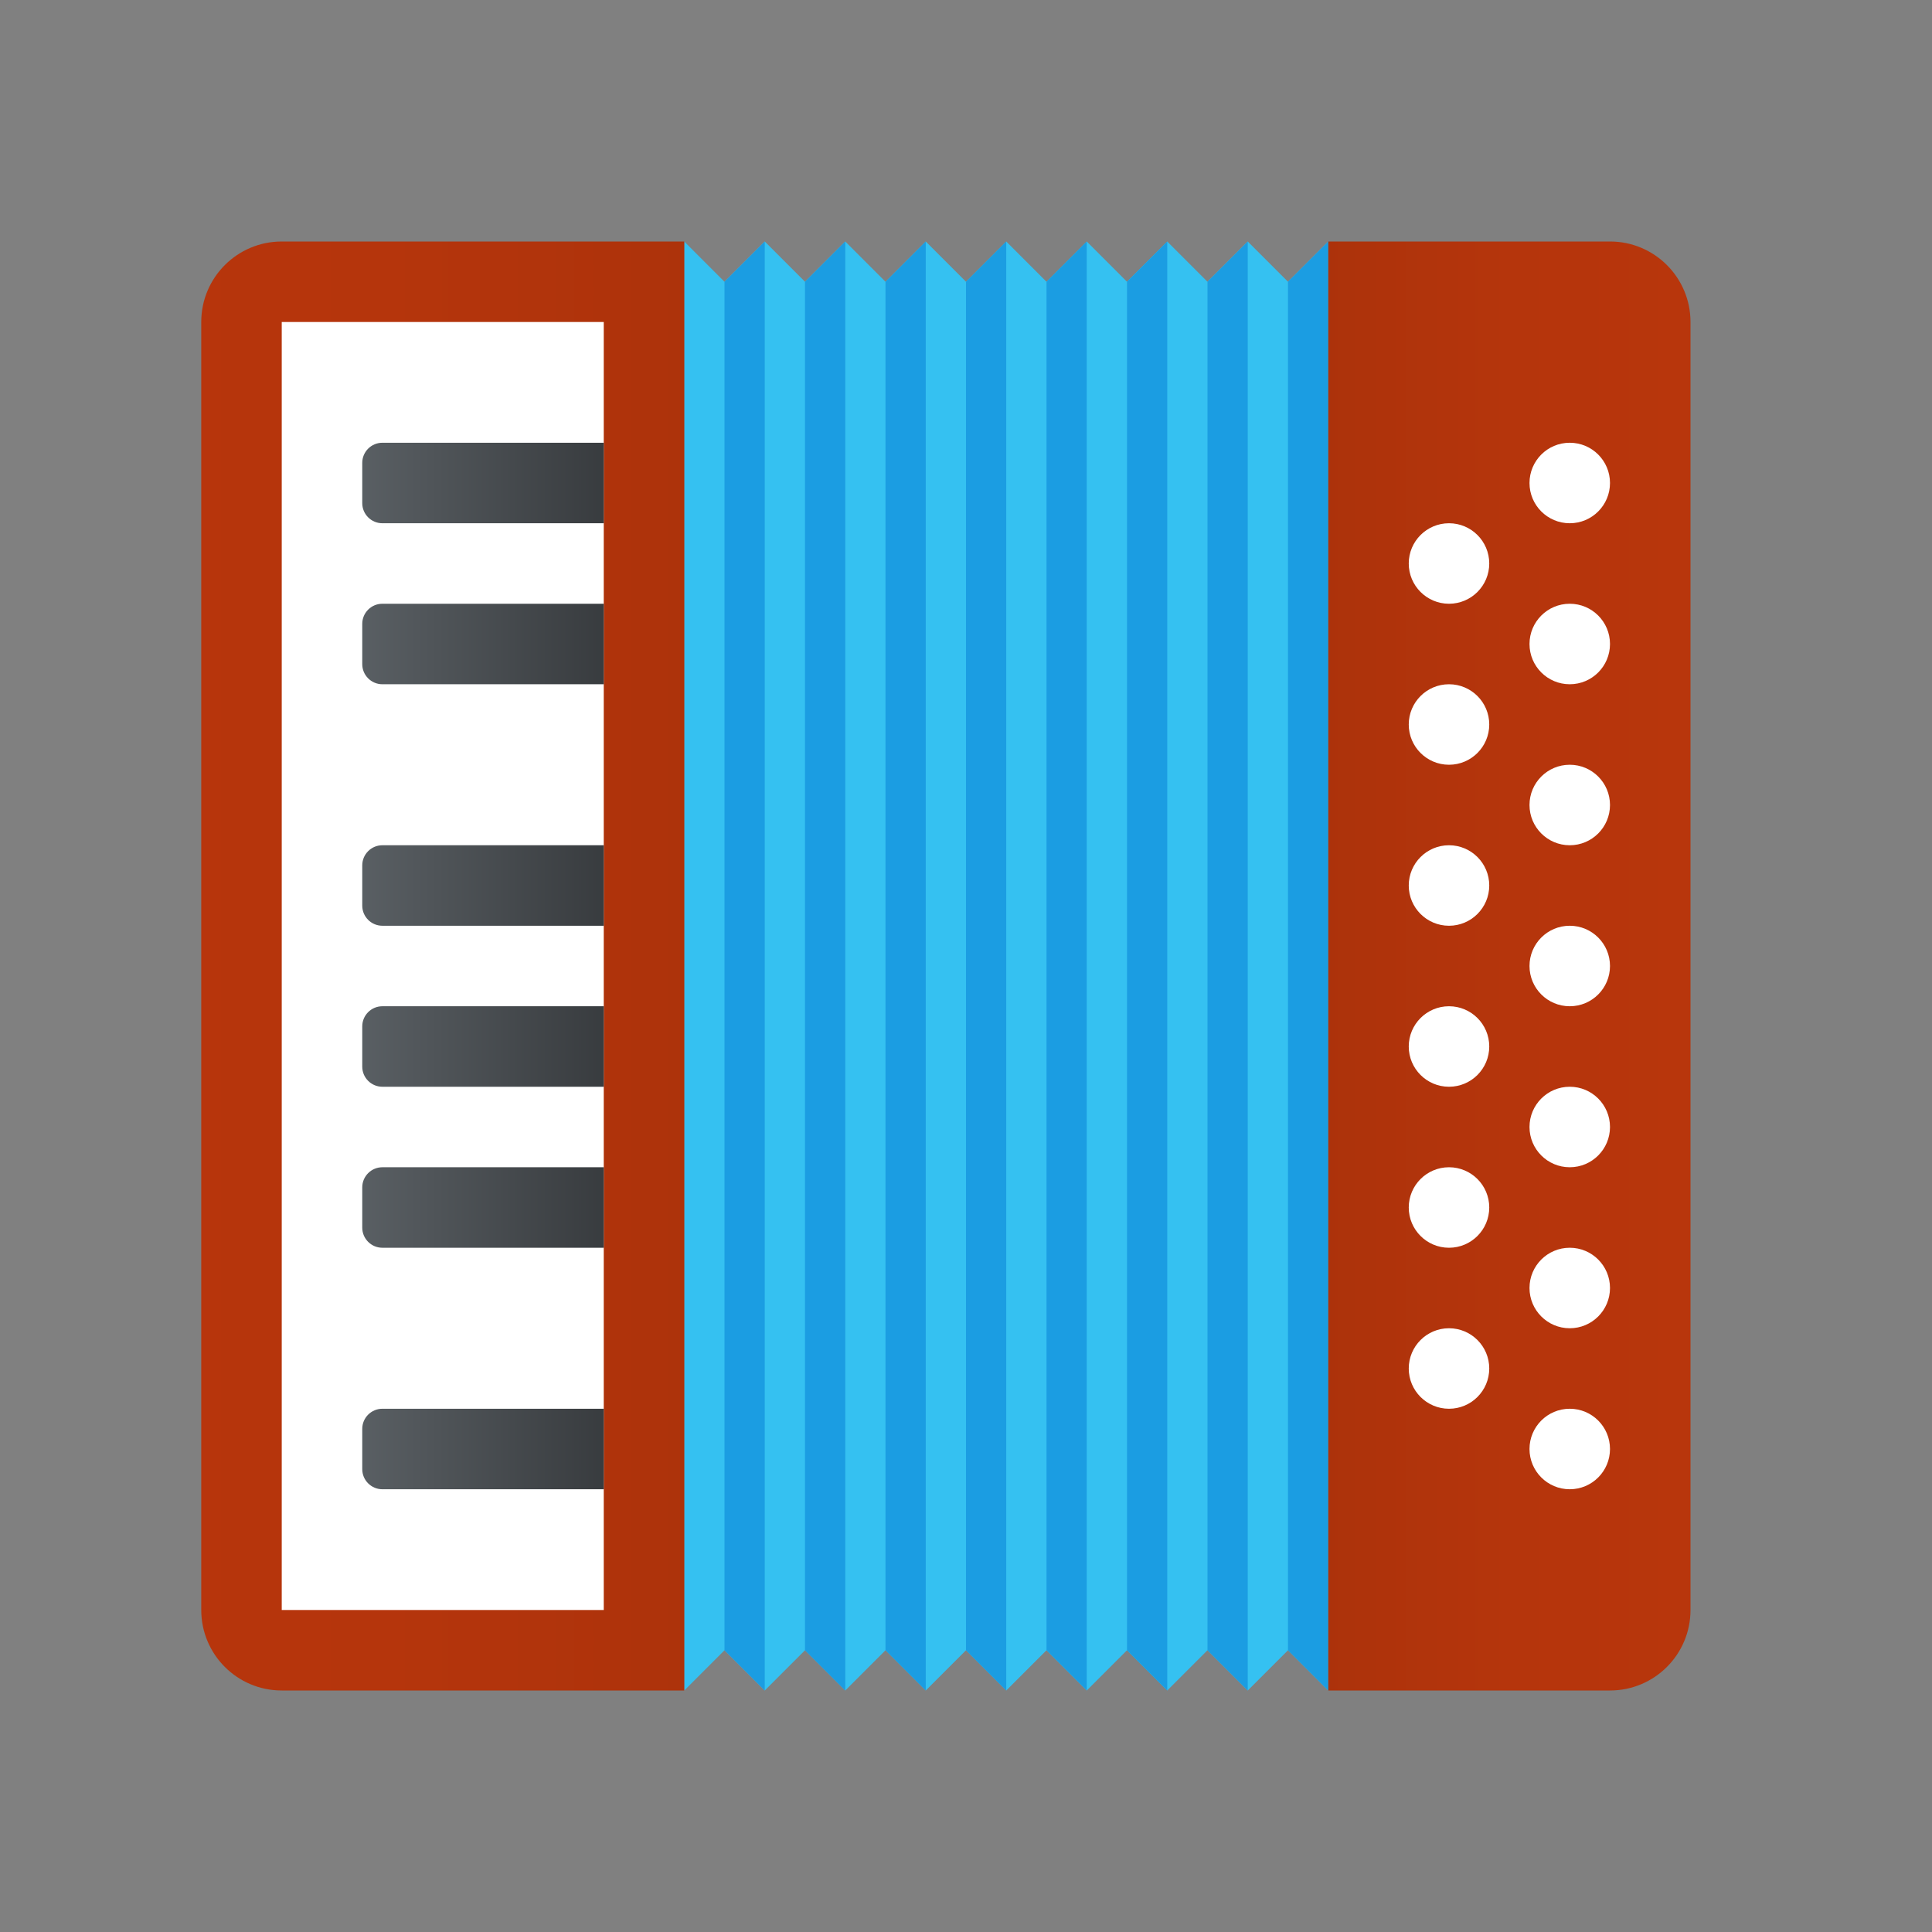 <svg xmlns="http://www.w3.org/2000/svg" viewBox="0 0 48 48"><rect x="0" y="0" width="48" height="48" fill="#808080" stroke="none"/><path fill="#35c1f1" d="M33,42l-1-1l-1,1l-1-1l-1,1l-1-1l-1,1l-1-1l-1,1l-1-1l-1,1l-1-1l-1,1l-1-1l-1,1l-1-1l-1,1V6l1,1l1-1	l1,1l1-1l1,1l1-1l1,1l1-1l1,1l1-1l1,1l1-1l1,1l1-1l1,1l1-1V42z"/><linearGradient id="fVyPU55cC2blBMB0cXrWAa" x1="-1.304" x2="18.97" y1="24" y2="24" gradientUnits="userSpaceOnUse"><stop offset="0" stop-color="#b9360c"/><stop offset=".537" stop-color="#b5350c"/><stop offset=".999" stop-color="#ab320b"/></linearGradient><path fill="url(#fVyPU55cC2blBMB0cXrWAa)" d="M17,42H7c-1.105,0-2-0.895-2-2V8c0-1.105,0.895-2,2-2h10V42z"/><path fill="#fff" d="M7,8h8v32H7V8z"/><path fill="#1b9de2" d="M33,42l-1-1V7l1-1V42z M31,42l-1-1V7l1-1V42z M29,42l-1-1V7l1-1V42z M27,42l-1-1V7l1-1V42z M25,42	l-1-1V7l1-1V42z M23,42l-1-1V7l1-1V42z M21,42l-1-1V7l1-1V42z M19,42l-1-1V7l1-1V42z"/><linearGradient id="fVyPU55cC2blBMB0cXrWAb" x1="43.435" x2="32.39" y1="24" y2="24" gradientUnits="userSpaceOnUse"><stop offset="0" stop-color="#b9360c"/><stop offset=".537" stop-color="#b5350c"/><stop offset=".999" stop-color="#ab320b"/></linearGradient><path fill="url(#fVyPU55cC2blBMB0cXrWAb)" d="M40,42h-7V6h7c1.105,0,2,0.895,2,2v32C42,41.105,41.105,42,40,42z"/><linearGradient id="fVyPU55cC2blBMB0cXrWAc" x1="5.413" x2="16.174" y1="24" y2="24" gradientUnits="userSpaceOnUse"><stop offset="0" stop-color="#6d7479"/><stop offset="1" stop-color="#323538"/></linearGradient><path fill="url(#fVyPU55cC2blBMB0cXrWAc)" d="M9.5,11H15v2H9.5C9.224,13,9,12.776,9,12.5v-1C9,11.224,9.224,11,9.5,11z M9.5,15H15v2H9.5	C9.224,17,9,16.776,9,16.5v-1C9,15.224,9.224,15,9.5,15z M9.5,35H15v2H9.5C9.224,37,9,36.776,9,36.5v-1C9,35.224,9.224,35,9.5,35z M9.5,21H15v2H9.5C9.224,23,9,22.776,9,22.5v-1C9,21.224,9.224,21,9.5,21z M9.5,25H15v2H9.5C9.224,27,9,26.776,9,26.5v-1	C9,25.224,9.224,25,9.5,25z M9.5,29H15v2H9.5C9.224,31,9,30.776,9,30.5v-1C9,29.224,9.224,29,9.5,29z"/><circle cx="39" cy="12" r="1" fill="#fff"/><circle cx="36" cy="14" r="1" fill="#fff"/><circle cx="39" cy="16" r="1" fill="#fff"/><circle cx="36" cy="18" r="1" fill="#fff"/><circle cx="39" cy="20" r="1" fill="#fff"/><circle cx="36" cy="22" r="1" fill="#fff"/><circle cx="39" cy="24" r="1" fill="#fff"/><circle cx="36" cy="26" r="1" fill="#fff"/><circle cx="39" cy="28" r="1" fill="#fff"/><circle cx="36" cy="30" r="1" fill="#fff"/><circle cx="39" cy="32" r="1" fill="#fff"/><circle cx="39" cy="36" r="1" fill="#fff"/><circle cx="36" cy="34" r="1" fill="#fff"/></svg>